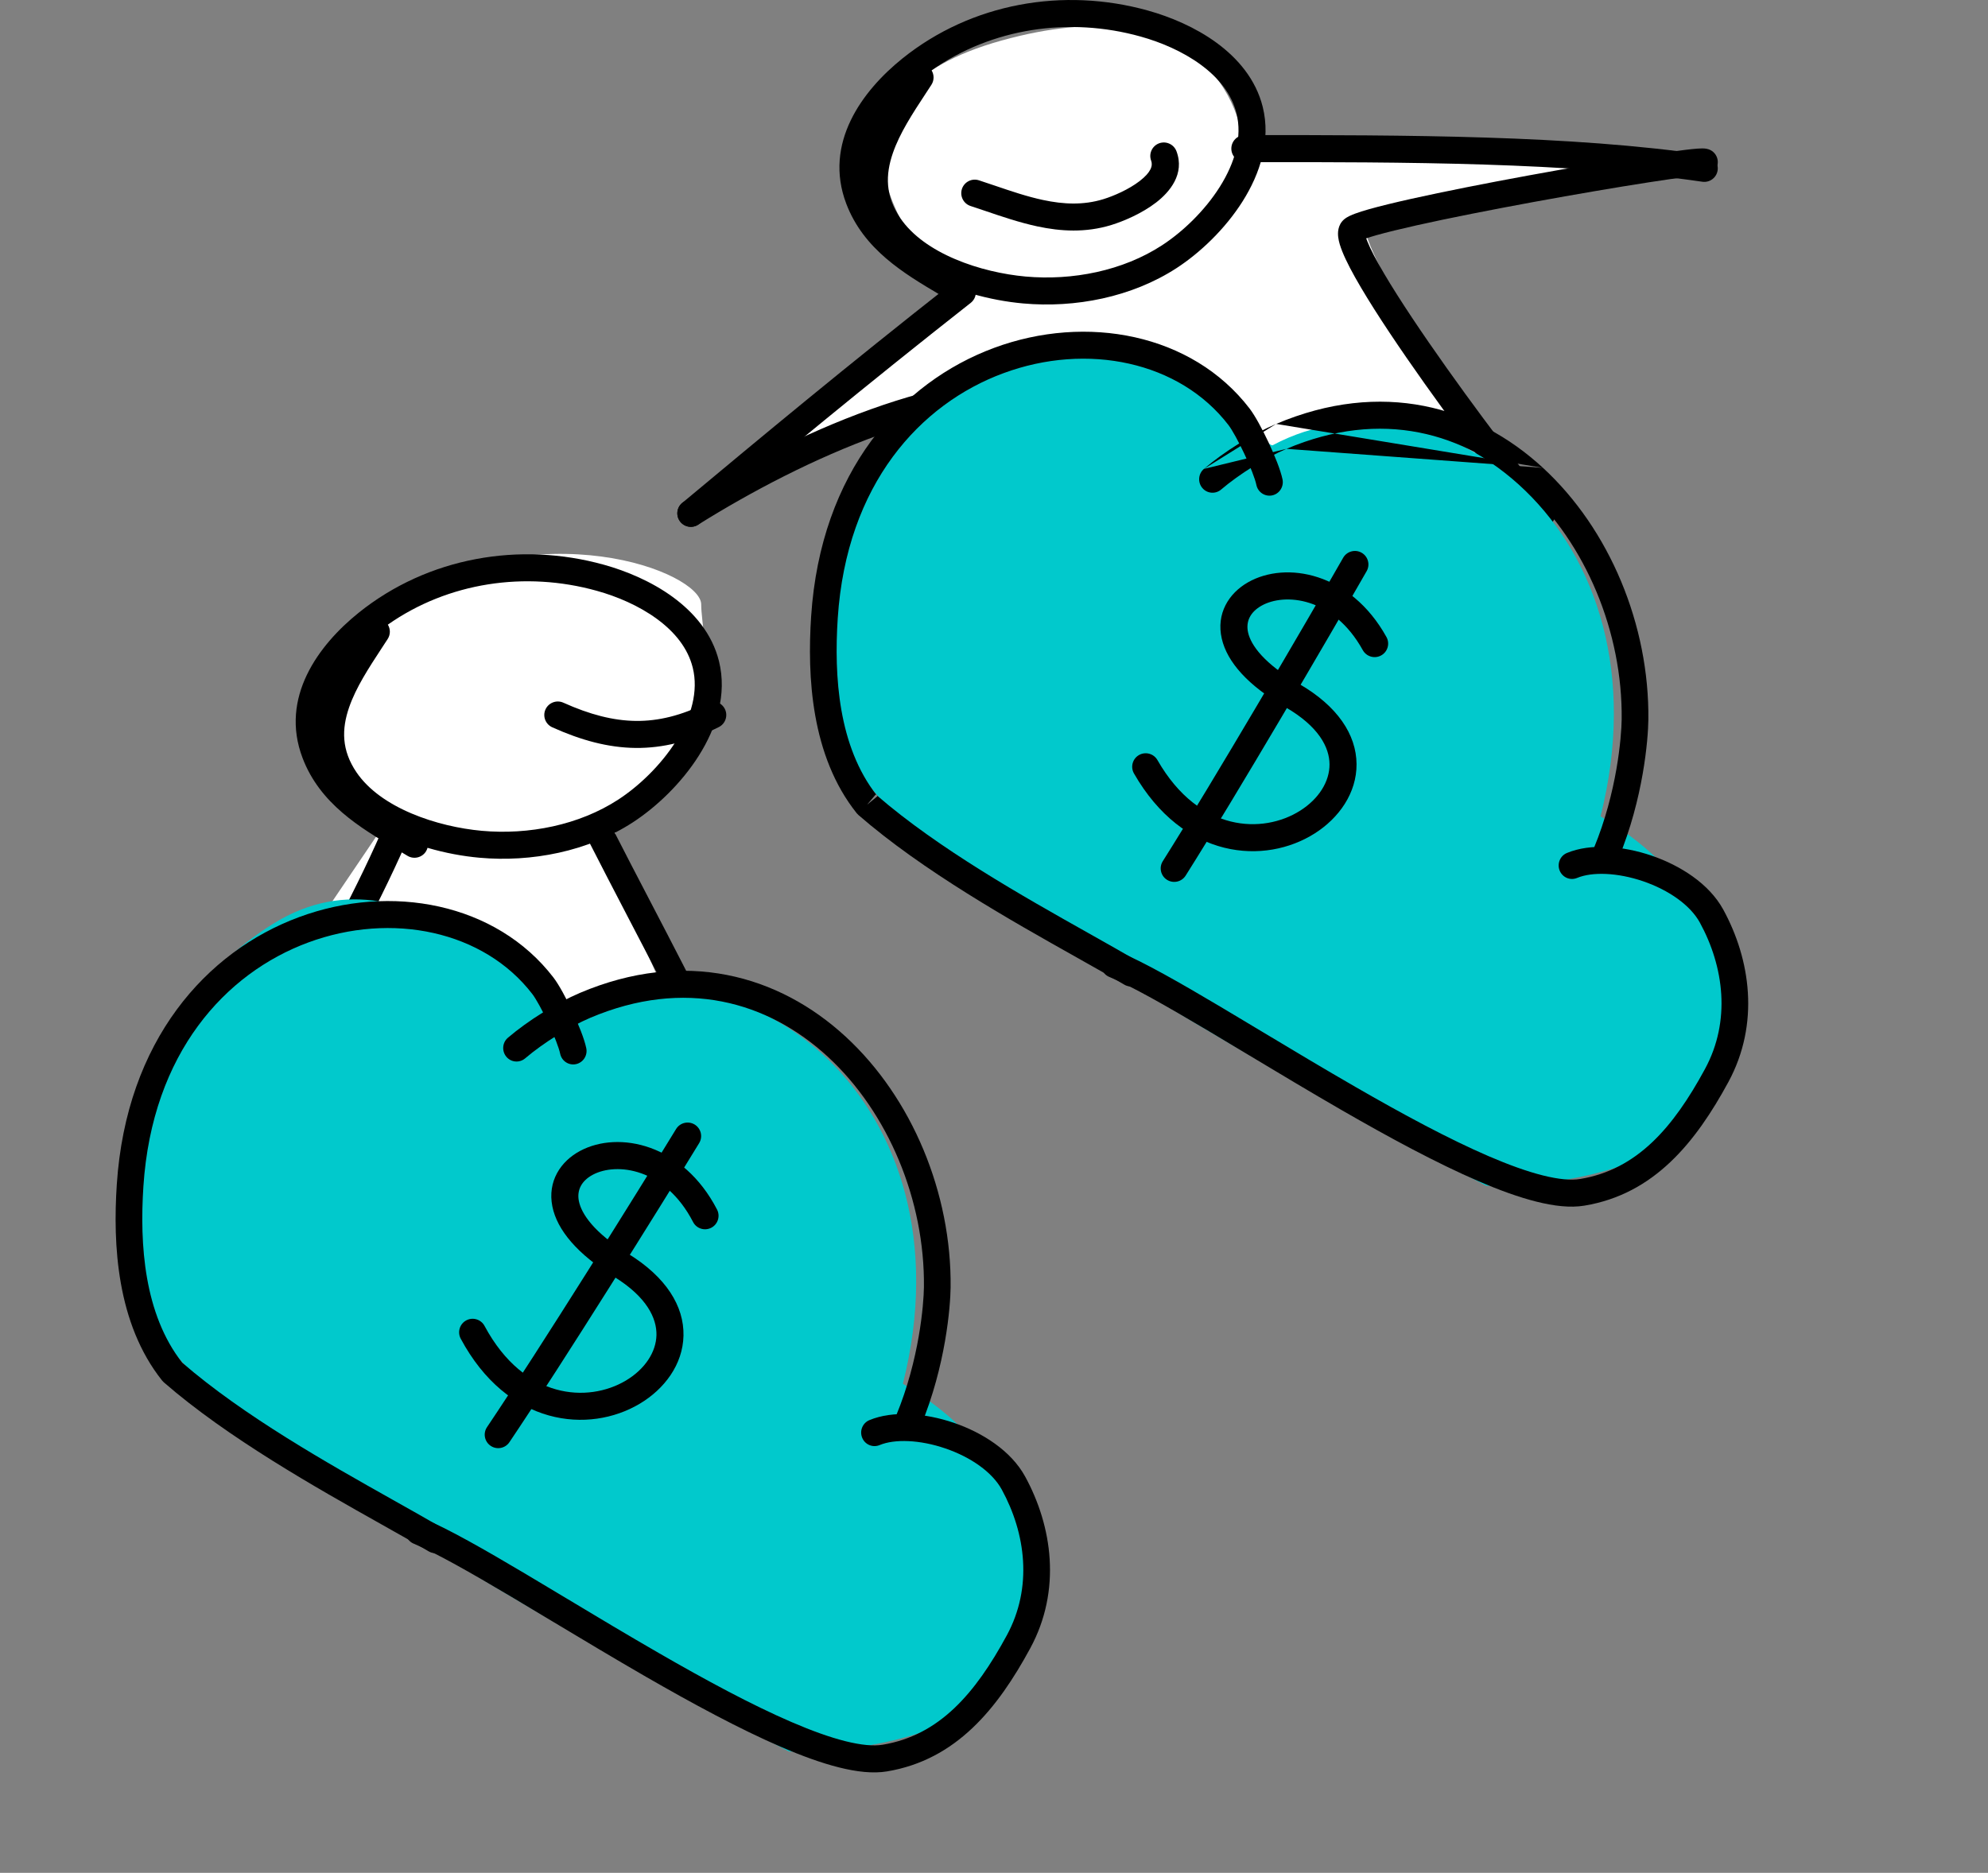 <svg width="52" height="49" viewBox="0 0 52 49" fill="none" xmlns="http://www.w3.org/2000/svg">
<rect x="0" y="0" width="52" height="49" fill="#808080" stroke="none"/>
<path d="M18.07 13.431L25.139 7.776C23.372 6.126 21.11 2.474 26.2 1.06C31.289 -0.353 32.561 2.592 32.561 4.241H43.518C41.397 4.595 36.025 5.726 35.742 6.009C35.46 6.291 39.984 14.02 40.691 14.491C38.57 16.14 31.737 10.669 27.967 10.25C24.786 9.896 21.605 11.664 18.07 13.431Z" fill="white"/>
<path fill-rule="evenodd" clip-rule="evenodd" d="M23.607 1.528C25.414 0.077 27.816 -0.34 30.023 0.275C30.612 0.439 31.266 0.713 31.82 1.118C32.374 1.523 32.849 2.075 33.029 2.796C33.246 3.67 32.96 4.543 32.504 5.266C32.046 5.992 31.391 6.613 30.779 7.012C29.602 7.778 28.121 8.062 26.76 7.939C26.339 7.901 25.871 7.817 25.405 7.68C25.397 7.711 25.384 7.742 25.366 7.771C25.265 7.937 25.047 7.99 24.881 7.889C24.777 7.826 24.669 7.762 24.56 7.697C23.645 7.154 22.59 6.528 22.135 5.328C21.536 3.746 22.554 2.374 23.607 1.528ZM24.367 1.841C24.436 1.953 24.439 2.1 24.363 2.218C24.312 2.295 24.262 2.372 24.212 2.449C23.867 2.975 23.535 3.482 23.355 4.004C23.158 4.574 23.154 5.127 23.55 5.708C23.861 6.164 24.377 6.522 24.984 6.78C25.587 7.037 26.253 7.183 26.823 7.235C28.054 7.346 29.371 7.085 30.393 6.419C30.928 6.071 31.508 5.521 31.906 4.889C32.306 4.255 32.496 3.583 32.343 2.966C32.216 2.456 31.871 2.031 31.403 1.689C30.935 1.346 30.363 1.103 29.834 0.956C27.959 0.433 25.944 0.735 24.367 1.841Z" fill="black"/>
<path fill-rule="evenodd" clip-rule="evenodd" d="M25.45 7.429C25.571 7.582 25.544 7.805 25.39 7.925C22.534 10.171 20.417 11.935 18.297 13.702C18.147 13.827 17.924 13.807 17.799 13.657C17.674 13.507 17.694 13.284 17.844 13.159L17.845 13.158C19.965 11.391 22.089 9.621 24.954 7.37C25.107 7.249 25.329 7.276 25.45 7.429Z" fill="black"/>
<path fill-rule="evenodd" clip-rule="evenodd" d="M23.005 11.377C21.312 11.985 19.656 12.856 18.258 13.73C18.092 13.834 17.874 13.783 17.771 13.618C17.667 13.452 17.717 13.234 17.883 13.131C19.312 12.238 21.014 11.341 22.767 10.712C24.515 10.084 26.34 9.713 28.006 9.898C28.2 9.92 28.34 10.095 28.318 10.289C28.296 10.483 28.122 10.622 27.928 10.601C26.412 10.432 24.702 10.768 23.005 11.377Z" fill="black"/>
<path fill-rule="evenodd" clip-rule="evenodd" d="M44.527 4.755C41.023 4.242 36.81 4.241 32.561 4.241C32.366 4.241 32.208 4.083 32.208 3.888C32.208 3.692 32.366 3.534 32.561 3.534H32.58C36.807 3.534 41.07 3.534 44.63 4.055C44.823 4.084 44.956 4.263 44.928 4.456C44.9 4.65 44.72 4.783 44.527 4.755Z" fill="black"/>
<path fill-rule="evenodd" clip-rule="evenodd" d="M44.53 3.883C44.553 3.883 44.62 3.883 44.687 3.905C44.873 3.964 44.975 4.164 44.915 4.349C44.86 4.518 44.691 4.618 44.521 4.59C44.508 4.59 44.486 4.591 44.455 4.593C44.386 4.598 44.287 4.608 44.159 4.623C43.905 4.654 43.554 4.704 43.136 4.769C42.302 4.898 41.211 5.084 40.113 5.285C39.015 5.487 37.915 5.703 37.061 5.894C36.633 5.99 36.272 6.078 36.005 6.153C35.896 6.184 35.806 6.212 35.736 6.236C35.744 6.26 35.754 6.287 35.767 6.317C35.848 6.521 35.997 6.807 36.203 7.156C36.611 7.849 37.211 8.74 37.842 9.629C38.472 10.517 39.127 11.395 39.643 12.059C39.901 12.391 40.123 12.667 40.288 12.863C40.371 12.962 40.437 13.037 40.484 13.088C40.506 13.11 40.521 13.125 40.53 13.134C40.674 13.228 40.732 13.415 40.659 13.577C40.578 13.754 40.369 13.833 40.191 13.752C40.126 13.723 40.076 13.677 40.058 13.66L40.057 13.659C40.029 13.634 39.999 13.603 39.969 13.572C39.908 13.507 39.833 13.421 39.747 13.318C39.574 13.112 39.346 12.828 39.085 12.492C38.563 11.821 37.901 10.934 37.266 10.039C36.631 9.144 36.017 8.233 35.594 7.515C35.383 7.157 35.212 6.835 35.11 6.579C35.06 6.454 35.018 6.325 35.004 6.206C34.992 6.111 34.981 5.889 35.161 5.737C35.244 5.668 35.36 5.621 35.444 5.59C35.545 5.552 35.67 5.513 35.812 5.473C36.098 5.392 36.474 5.301 36.907 5.204C37.773 5.011 38.883 4.792 39.986 4.59C41.088 4.388 42.186 4.201 43.028 4.07C43.449 4.005 43.808 3.954 44.074 3.922C44.206 3.906 44.319 3.894 44.406 3.888C44.449 3.885 44.491 3.883 44.528 3.883L44.53 3.883ZM40.541 13.144C40.541 13.144 40.54 13.143 40.536 13.14C40.539 13.142 40.541 13.144 40.541 13.144ZM35.705 6.106C35.705 6.106 35.705 6.11 35.705 6.115C35.704 6.109 35.704 6.106 35.705 6.106ZM44.536 4.59C44.536 4.59 44.533 4.59 44.529 4.59C44.534 4.59 44.536 4.59 44.536 4.59Z" fill="black"/>
<path fill-rule="evenodd" clip-rule="evenodd" d="M30.317 3.75C30.5 3.682 30.704 3.774 30.773 3.957C30.996 4.553 30.594 5.025 30.242 5.297C29.869 5.585 29.39 5.788 29.069 5.887C28.395 6.094 27.744 6.054 27.132 5.923C26.672 5.824 26.21 5.668 25.776 5.52C25.644 5.475 25.514 5.431 25.387 5.39C25.202 5.329 25.101 5.13 25.161 4.944C25.222 4.758 25.421 4.657 25.607 4.718C25.751 4.765 25.892 4.813 26.031 4.86C26.457 5.005 26.864 5.143 27.28 5.232C27.821 5.348 28.34 5.371 28.861 5.211C29.131 5.128 29.525 4.957 29.81 4.737C30.116 4.501 30.157 4.329 30.111 4.205C30.042 4.022 30.135 3.819 30.317 3.75Z" fill="black"/>
<path d="M38.872 31.022C38.872 31.022 45.861 31.283 45.191 26.407C44.919 24.422 44.206 22.753 41.865 21.36C43.746 13.899 37.607 9.345 33.29 11.649C33.09 11.756 29.326 7.512 25.483 9.897C21.64 12.281 20.535 16.739 22.43 20.106C24.325 23.473 38.872 31.022 38.872 31.022Z" fill="#01C9CC"/>
<path fill-rule="evenodd" clip-rule="evenodd" d="M43.202 22.387C43.952 22.644 44.704 23.121 45.074 23.796L45.074 23.796C45.786 25.098 46.037 26.782 45.208 28.312C44.351 29.891 43.265 31.243 41.444 31.544C41.075 31.606 40.642 31.554 40.186 31.439C39.724 31.323 39.21 31.136 38.666 30.901C37.579 30.433 36.341 29.763 35.112 29.055C34.283 28.577 33.451 28.077 32.669 27.608C32.293 27.382 31.929 27.163 31.582 26.957C30.502 26.316 29.603 25.804 29.015 25.56C28.837 25.486 28.751 25.279 28.825 25.099C28.898 24.918 29.102 24.832 29.28 24.906C29.922 25.173 30.866 25.712 31.935 26.347C32.287 26.557 32.655 26.777 33.032 27.004C33.811 27.472 34.634 27.965 35.458 28.44C36.68 29.145 37.89 29.799 38.94 30.251C39.464 30.477 39.941 30.649 40.354 30.753C40.772 30.858 41.097 30.886 41.331 30.847C42.822 30.6 43.766 29.502 44.596 27.971C45.281 26.709 45.092 25.289 44.463 24.138C44.212 23.68 43.645 23.285 42.979 23.057C42.31 22.829 41.648 22.805 41.252 22.97C41.074 23.045 40.87 22.959 40.796 22.778C40.723 22.598 40.808 22.391 40.986 22.317C41.602 22.06 42.455 22.132 43.202 22.387Z" fill="black"/>
<path fill-rule="evenodd" clip-rule="evenodd" d="M40.36 12.241C42.103 13.847 43.145 16.354 43.116 18.83L43.116 18.831C43.11 19.343 42.987 20.883 42.335 22.462C42.261 22.643 42.057 22.728 41.879 22.652C41.701 22.577 41.617 22.37 41.691 22.19C42.299 20.718 42.412 19.274 42.418 18.822C42.444 16.536 41.478 14.227 39.891 12.764C38.317 11.314 36.133 10.69 33.651 11.743M40.36 12.241C38.603 10.621 36.134 9.923 33.381 11.091L40.36 12.241ZM33.381 11.091L33.381 11.091L33.381 11.091ZM33.381 11.091C32.769 11.351 32.022 11.815 31.491 12.268L33.381 11.091ZM33.651 11.743C33.106 11.975 32.419 12.401 31.94 12.809C31.793 12.934 31.572 12.915 31.448 12.766C31.324 12.616 31.343 12.393 31.491 12.268" fill="black"/>
<path fill-rule="evenodd" clip-rule="evenodd" d="M26.004 9.101C28.415 8.209 31.18 8.727 32.684 10.687L32.408 10.904L32.684 10.687C32.684 10.687 32.684 10.687 32.684 10.687C32.83 10.877 33.021 11.234 33.181 11.574C33.34 11.912 33.495 12.295 33.547 12.543C33.586 12.734 33.465 12.921 33.277 12.961C33.088 13.001 32.903 12.879 32.863 12.688C32.831 12.53 32.708 12.214 32.55 11.877C32.392 11.541 32.228 11.245 32.133 11.121L32.133 11.121C30.857 9.459 28.44 8.952 26.244 9.765C24.072 10.568 22.144 12.662 21.913 16.172L21.913 16.172C21.813 17.697 21.929 19.528 22.932 20.807C22.924 20.8 22.916 20.793 22.907 20.786L22.68 21.054L22.951 20.832C22.945 20.823 22.938 20.815 22.932 20.807C24.55 22.209 26.768 23.456 28.451 24.403C28.943 24.68 29.389 24.931 29.761 25.152C29.928 25.251 29.983 25.468 29.885 25.636C29.788 25.804 29.574 25.86 29.408 25.762C29.061 25.555 28.634 25.315 28.157 25.047C26.464 24.096 24.133 22.786 22.452 21.322C22.436 21.308 22.421 21.292 22.408 21.276C21.21 19.773 21.114 17.687 21.217 16.125L21.565 16.148L21.217 16.125C21.217 16.125 21.217 16.125 21.217 16.125C21.466 12.34 23.57 10.001 26.004 9.101Z" fill="black"/>
<path fill-rule="evenodd" clip-rule="evenodd" d="M32.645 15.235C33.636 14.671 35.327 14.974 36.266 16.668C36.36 16.839 36.298 17.054 36.128 17.148C35.957 17.243 35.742 17.181 35.647 17.011C34.873 15.613 33.597 15.506 32.994 15.849C32.703 16.015 32.58 16.262 32.647 16.552C32.722 16.881 33.064 17.364 33.975 17.89C34.986 18.473 35.477 19.22 35.483 19.99C35.489 20.747 35.024 21.404 34.385 21.808C33.742 22.215 32.886 22.394 32.021 22.179C31.15 21.962 30.301 21.353 29.662 20.238C29.564 20.069 29.623 19.852 29.792 19.755C29.962 19.658 30.178 19.717 30.275 19.886C30.831 20.857 31.531 21.329 32.192 21.493C32.86 21.659 33.52 21.519 34.007 21.211C34.5 20.899 34.78 20.444 34.776 19.995C34.773 19.56 34.5 19.008 33.622 18.502C32.646 17.939 32.099 17.323 31.958 16.71C31.807 16.058 32.138 15.523 32.645 15.235Z" fill="black"/>
<path fill-rule="evenodd" clip-rule="evenodd" d="M35.615 14.461C35.785 14.558 35.844 14.774 35.747 14.944C34.766 16.66 32.352 20.789 31.013 22.909C30.909 23.074 30.69 23.123 30.525 23.019C30.36 22.915 30.311 22.697 30.415 22.532C31.745 20.425 34.154 16.308 35.133 14.593C35.23 14.424 35.446 14.365 35.615 14.461Z" fill="black"/>
<path d="M9.999 21.652L3.227 31.663L19.911 30.829C18.341 27.922 14.671 21.486 16.673 20.818C19.175 19.984 18.341 16.647 18.341 15.813C18.341 14.979 14.17 13.31 9.999 15.813C6.662 17.815 8.609 20.54 9.999 21.652Z" fill="white"/>
<path fill-rule="evenodd" clip-rule="evenodd" d="M9.384 16.03C11.192 14.579 13.594 14.162 15.801 14.777C16.389 14.941 17.044 15.215 17.598 15.62C18.152 16.025 18.627 16.577 18.806 17.298C19.023 18.172 18.737 19.045 18.281 19.768C17.824 20.494 17.168 21.115 16.556 21.514C15.379 22.28 13.898 22.564 12.537 22.441C12.116 22.403 11.649 22.319 11.183 22.182C11.174 22.213 11.161 22.244 11.144 22.273C11.042 22.439 10.825 22.492 10.658 22.391C10.554 22.328 10.447 22.264 10.338 22.199C9.422 21.656 8.368 21.03 7.913 19.829C7.313 18.248 8.331 16.876 9.384 16.03ZM10.145 16.343C10.214 16.455 10.217 16.602 10.14 16.72C10.09 16.797 10.039 16.874 9.989 16.951C9.645 17.477 9.313 17.983 9.132 18.506C8.935 19.076 8.931 19.629 9.327 20.21C9.638 20.666 10.154 21.024 10.761 21.282C11.365 21.539 12.03 21.685 12.601 21.737C13.832 21.848 15.148 21.587 16.171 20.921C16.706 20.573 17.285 20.023 17.683 19.391C18.083 18.757 18.273 18.085 18.12 17.468C17.993 16.958 17.649 16.533 17.18 16.191C16.712 15.848 16.141 15.605 15.611 15.458C13.736 14.935 11.721 15.237 10.145 16.343Z" fill="black"/>
<path fill-rule="evenodd" clip-rule="evenodd" d="M10.438 21.589C10.617 21.668 10.698 21.876 10.62 22.055C9.855 23.798 8.756 25.797 7.737 27.594C7.503 28.007 7.274 28.408 7.054 28.794C6.308 30.098 5.669 31.217 5.313 31.962C5.229 32.138 5.018 32.212 4.842 32.128C4.666 32.044 4.591 31.833 4.675 31.657C5.044 30.886 5.702 29.734 6.451 28.423C6.669 28.042 6.894 27.648 7.122 27.246C8.141 25.448 9.224 23.477 9.972 21.771C10.05 21.592 10.259 21.511 10.438 21.589Z" fill="black"/>
<path fill-rule="evenodd" clip-rule="evenodd" d="M15.53 21.489C15.704 21.4 15.917 21.469 16.005 21.643C16.342 22.305 16.684 22.96 17.023 23.611C18.196 25.863 19.34 28.059 20.169 30.272C20.238 30.455 20.145 30.659 19.963 30.727C19.78 30.796 19.576 30.703 19.508 30.52C18.694 28.352 17.578 26.207 16.408 23.963C16.067 23.306 15.72 22.641 15.376 21.964C15.287 21.79 15.356 21.577 15.53 21.489Z" fill="black"/>
<path fill-rule="evenodd" clip-rule="evenodd" d="M14.268 18.562C14.349 18.384 14.558 18.305 14.736 18.385C15.428 18.696 16.039 18.855 16.632 18.862C17.223 18.868 17.821 18.723 18.486 18.391C18.66 18.304 18.872 18.374 18.96 18.549C19.047 18.724 18.976 18.936 18.802 19.023C18.054 19.397 17.346 19.576 16.625 19.569C15.905 19.561 15.196 19.367 14.446 19.029C14.268 18.949 14.188 18.74 14.268 18.562Z" fill="black"/>
<path d="M20.637 45.825C20.637 45.825 27.596 46.085 26.929 41.23C26.658 39.253 25.948 37.592 23.617 36.204C25.491 28.775 19.378 24.24 15.079 26.535C14.404 26.895 10.981 21.789 7.155 24.163C3.328 26.537 2.378 31.603 4.265 34.955C6.152 38.308 20.637 45.825 20.637 45.825Z" fill="#01C9CC"/>
<path fill-rule="evenodd" clip-rule="evenodd" d="M24.949 37.226C25.696 37.481 26.445 37.957 26.813 38.629L26.813 38.629C27.523 39.926 27.773 41.604 26.947 43.127C26.094 44.7 25.012 46.047 23.198 46.347C22.83 46.408 22.399 46.356 21.945 46.242C21.485 46.127 20.973 45.94 20.432 45.707C19.349 45.24 18.116 44.573 16.892 43.868C16.067 43.392 15.238 42.894 14.459 42.427C14.085 42.202 13.722 41.984 13.377 41.779C12.302 41.14 11.406 40.631 10.821 40.388C10.643 40.314 10.557 40.107 10.631 39.926C10.704 39.746 10.908 39.66 11.086 39.734C11.726 40 12.665 40.537 13.73 41.169C14.081 41.378 14.447 41.597 14.823 41.823C15.598 42.289 16.417 42.78 17.238 43.253C18.455 43.955 19.66 44.606 20.705 45.056C21.227 45.281 21.702 45.453 22.113 45.556C22.529 45.66 22.853 45.688 23.085 45.649C24.569 45.404 25.509 44.31 26.335 42.787C27.017 41.53 26.829 40.117 26.203 38.972C25.953 38.515 25.389 38.122 24.726 37.896C24.06 37.668 23.401 37.645 23.007 37.809C22.829 37.883 22.625 37.797 22.552 37.617C22.478 37.436 22.563 37.23 22.741 37.156C23.355 36.9 24.204 36.972 24.949 37.226Z" fill="black"/>
<path fill-rule="evenodd" clip-rule="evenodd" d="M22.12 27.123C23.856 28.723 24.893 31.219 24.865 33.685L24.865 33.686C24.858 34.197 24.737 35.73 24.087 37.303C24.013 37.483 23.808 37.568 23.631 37.493C23.453 37.417 23.369 37.21 23.443 37.03C24.048 35.565 24.161 34.127 24.167 33.677C24.193 31.402 23.231 29.103 21.651 27.646C20.084 26.203 17.91 25.581 15.439 26.63C14.897 26.861 14.213 27.284 13.736 27.691C13.588 27.816 13.368 27.797 13.244 27.648C13.12 27.498 13.139 27.275 13.287 27.15C13.816 26.699 14.56 26.237 15.169 25.978L15.169 25.978C17.911 24.814 20.37 25.51 22.12 27.123Z" fill="black"/>
<path fill-rule="evenodd" clip-rule="evenodd" d="M14.476 25.575C14.621 25.764 14.812 26.12 14.971 26.459C15.129 26.796 15.284 27.177 15.335 27.424C15.375 27.615 15.254 27.802 15.065 27.842C14.877 27.882 14.691 27.76 14.652 27.569C14.62 27.413 14.498 27.098 14.34 26.762C14.183 26.427 14.019 26.132 13.925 26.009L13.925 26.009C12.655 24.355 10.249 23.851 8.062 24.659C5.9 25.459 3.981 27.544 3.751 31.038L3.751 31.038C3.651 32.557 3.767 34.379 4.765 35.652C6.376 37.048 8.584 38.29 10.26 39.233C10.75 39.508 11.195 39.758 11.565 39.979C11.732 40.078 11.787 40.294 11.689 40.463C11.592 40.631 11.378 40.687 11.211 40.588C10.866 40.382 10.442 40.144 9.967 39.877C8.281 38.929 5.96 37.625 4.285 36.167C4.269 36.153 4.255 36.138 4.241 36.121C3.048 34.624 2.952 32.547 3.055 30.991C3.303 27.221 5.398 24.892 7.823 23.995C10.223 23.107 12.977 23.623 14.476 25.575Z" fill="black"/>
<path fill-rule="evenodd" clip-rule="evenodd" d="M15.178 30.11C16.185 29.575 17.867 29.927 18.756 31.647C18.845 31.82 18.777 32.034 18.604 32.123C18.43 32.213 18.217 32.145 18.128 31.971C17.394 30.552 16.122 30.409 15.509 30.734C15.214 30.891 15.083 31.135 15.142 31.426C15.208 31.757 15.535 32.251 16.431 32.802C17.425 33.414 17.894 34.175 17.878 34.945C17.862 35.702 17.378 36.345 16.728 36.73C16.073 37.119 15.212 37.273 14.354 37.033C13.489 36.791 12.658 36.157 12.051 35.025C11.959 34.852 12.024 34.638 12.196 34.546C12.368 34.454 12.582 34.519 12.674 34.691C13.203 35.677 13.888 36.169 14.544 36.352C15.207 36.538 15.871 36.417 16.367 36.123C16.868 35.825 17.161 35.379 17.171 34.93C17.18 34.494 16.923 33.935 16.061 33.404C15.101 32.813 14.572 32.181 14.448 31.565C14.317 30.909 14.663 30.383 15.178 30.11Z" fill="black"/>
<path fill-rule="evenodd" clip-rule="evenodd" d="M18.17 29.422C18.337 29.524 18.389 29.741 18.288 29.908C17.258 31.596 14.725 35.653 13.325 37.733C13.216 37.895 12.997 37.938 12.835 37.829C12.673 37.72 12.63 37.501 12.739 37.339C14.129 35.272 16.656 31.225 17.684 29.54C17.786 29.373 18.003 29.321 18.17 29.422Z" fill="black"/>
</svg>